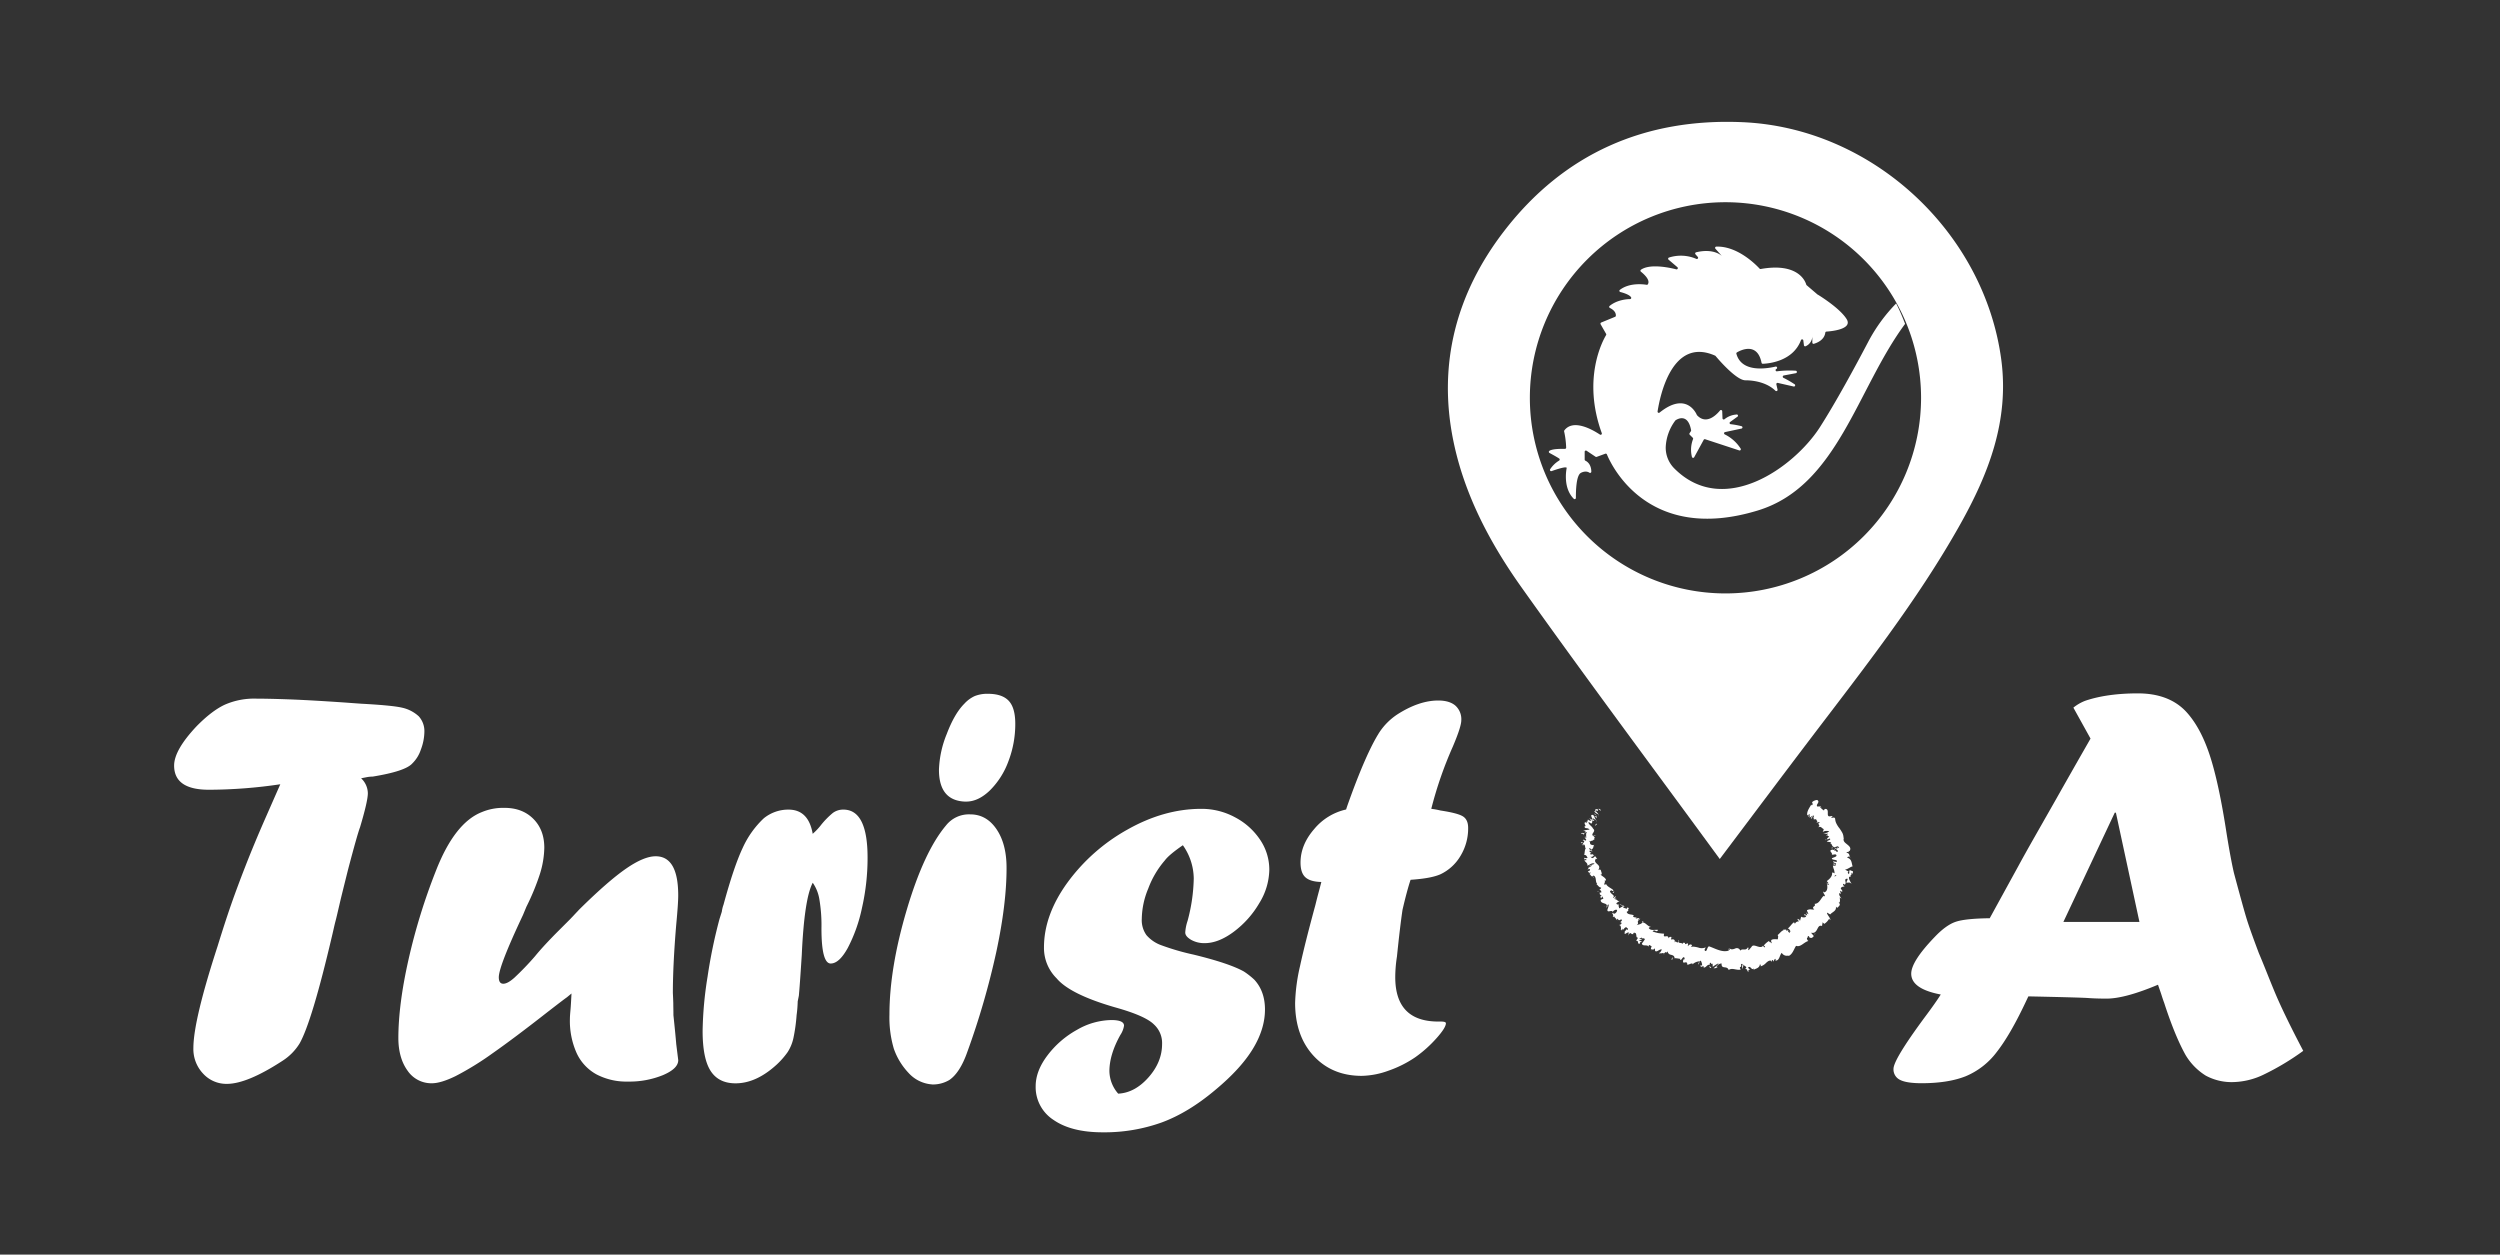 <svg id="Layer_1" data-name="Layer 1" xmlns="http://www.w3.org/2000/svg" viewBox="0 0 1080 542"><rect x="0" y="0" width="1080" height="542" fill="#333333" stroke="none"/><defs><style>.cls-1{fill:#fff;}</style></defs><path class="cls-1" d="M147.28,388.06l-1.22,5.23c-.41,1.78-.77,3.3-1.1,4.56s-.58,2.35-.79,3.28-.42,1.89-.66,2.86q-8.76,37.45-14.11,46.83a23.54,23.54,0,0,1-7.3,7.41q-15.33,10-24.09,10a13.61,13.61,0,0,1-10.28-4.44,15.4,15.4,0,0,1-4.19-11q0-11.92,10.45-44,3.15-10.22,5.77-17.76t6.32-17q3.7-9.49,8.39-20.17t6.62-15.06a211.31,211.31,0,0,1-30.87,2.37q-15,0-15-10.45,0-6.69,9.72-17,6.57-6.68,12.16-9.29a31.51,31.51,0,0,1,13.49-2.62q5.1,0,14,.31t24.67,1.39l3.4.25L156,304q13.36.72,17.62,1.7a15.61,15.61,0,0,1,7.29,3.75,9.49,9.49,0,0,1,2.43,6.42,22.4,22.4,0,0,1-1.52,7.93,14.76,14.76,0,0,1-3.7,6q-3,3.39-17.14,5.69a14.47,14.47,0,0,0-2.55.25l-2.43.48a9,9,0,0,1,2.91,6.45q0,3.4-3.38,14.73-1.09,2.79-5.2,18.37l-1.82,7.31Z"/><path class="cls-1" d="M246.89,429.19l-2.06,1.7q-.62.38-8.15,6.2-14.58,11.43-24.06,18.05a126.54,126.54,0,0,1-15.8,9.73q-6.33,3.09-10.21,3.1a12.41,12.41,0,0,1-10.52-5.41q-3.94-5.42-4-14,0-14.58,4.38-34a259.56,259.56,0,0,1,11.79-38.23q8.13-20.9,19.93-25.52A23.85,23.85,0,0,1,218,349q7.66,0,12.4,4.74t4.74,12.5a40.06,40.06,0,0,1-1.89,11.3,101.22,101.22,0,0,1-5.86,14.21l-1.46,3.52q-10.45,22.15-10.45,26.9c0,1.87.65,2.8,1.94,2.8s2.8-.85,4.74-2.55a120.14,120.14,0,0,0,9-9.36q3.76-4.62,10.71-11.55l4.5-4.5,3.89-4.13q12.3-12.15,20.09-17.56t12.9-5.41q9.73,0,9.74,16.89,0,3.54-.85,12.52-1.47,17.5-1.46,29.66.12,2.43.18,4.44c0,1.33.06,3.06.06,5.16q.86,8.15,1.22,12.52L293,458q0,3.64-6.57,6.44a38.37,38.37,0,0,1-15.19,2.8,27.85,27.85,0,0,1-13.55-3.1,20.05,20.05,0,0,1-8.57-9.18,34,34,0,0,1-2.92-14.83c0-.73.08-2,.25-3.83S246.73,432.11,246.89,429.19Z"/><path class="cls-1" d="M345.1,430.17l-.49,2.43a52.34,52.34,0,0,1-.48,5.95,72.82,72.82,0,0,1-1.34,9.73,18.23,18.23,0,0,1-2.55,6.26,34.24,34.24,0,0,1-4.62,5.28Q326.74,468,317.75,468q-7.29,0-10.75-5.35t-3.47-17.26a159.28,159.28,0,0,1,2.13-23.4,220.4,220.4,0,0,1,5.17-25l1-3.16a13.21,13.21,0,0,1,.73-3q4.49-16.51,8.26-24.49a40.38,40.38,0,0,1,9.12-12.82,16.74,16.74,0,0,1,10.69-3.77q8.64,0,10.46,10.46a27.43,27.43,0,0,0,3.28-3.41,35,35,0,0,1,5.47-5.65,7.5,7.5,0,0,1,4.5-1.4q10.44,0,10.45,20.67a97.35,97.35,0,0,1-2.43,21.87,66.69,66.69,0,0,1-6.14,17.26q-3.7,6.69-7.35,6.69-4,0-4-15.2a67.41,67.41,0,0,0-.91-12.58,17.34,17.34,0,0,0-2.85-7.11q-3.65,6.81-4.74,31.12Q345.47,426.52,345.1,430.17Z"/><path class="cls-1" d="M402.45,468.45a15.1,15.1,0,0,1-10-5A29,29,0,0,1,386.12,453a47.5,47.5,0,0,1-1.88-14.65q0-20.06,7.47-45.28t17-36.52a12.6,12.6,0,0,1,10.45-4.74q7,0,11.36,6.44t4.31,16.89q0,15.43-4.44,36.16a336.77,336.77,0,0,1-12.49,43.08q-3.15,9-7.77,12.17a13.86,13.86,0,0,1-7.4,1.94ZM417.06,346.3q-11.43-.36-11.43-13.74A44.52,44.52,0,0,1,409,317.07q3.34-8.82,7.6-13.07a13.81,13.81,0,0,1,4.44-3.28,14.58,14.58,0,0,1,5.77-1q6.08,0,8.93,3t2.86,9.9a44.92,44.92,0,0,1-3,16.35,34.17,34.17,0,0,1-8,12.52q-5,4.8-10.21,4.8Z"/><path class="cls-1" d="M483.06,472.46q7.17-.36,13.06-7t5.9-14.4a10.88,10.88,0,0,0-3.53-8.51q-3.76-3.76-16.89-7.41-19.34-5.59-25.16-12.52A18.43,18.43,0,0,1,451,409.26q0-14,10.15-28a80.6,80.6,0,0,1,25.95-22.91q15.8-8.92,31.84-8.93a30.34,30.34,0,0,1,14.59,3.65,29.42,29.42,0,0,1,10.81,9.66,23,23,0,0,1,4,13.06A28.2,28.2,0,0,1,544,390.18a41.46,41.46,0,0,1-11,12.33q-6.63,4.94-12.58,4.93a11.5,11.5,0,0,1-5.9-1.46c-1.66-1-2.49-2-2.49-3.16a19.31,19.31,0,0,1,1-5,75,75,0,0,0,2.67-18.23A25.32,25.32,0,0,0,511,365.14q-6,4.13-7.78,6.55a39.77,39.77,0,0,0-7.17,12.15,35.1,35.1,0,0,0-2.8,13.11,11.09,11.09,0,0,0,2,7,15.25,15.25,0,0,0,6.57,4.44,103.92,103.92,0,0,0,13.79,4q15.43,3.76,21.75,7.3a33.31,33.31,0,0,1,4.49,3.52q4.62,5,4.62,12.89,0,8.4-5.23,17t-16.16,17.69q-11.67,9.86-23.22,14.11a73.19,73.19,0,0,1-25.52,4.26q-13.49,0-21.21-5.35a16.84,16.84,0,0,1-7.72-14.59q0-6.56,5.11-13.31a40.51,40.51,0,0,1,12.7-11,30.41,30.41,0,0,1,14.89-4.25c3.64,0,5.47.81,5.47,2.43a10,10,0,0,1-1.58,4q-4.74,8.51-4.74,15.68A15.13,15.13,0,0,0,483.06,472.46Z"/><path class="cls-1" d="M581.51,349.7l.48-1.46q8-22.61,13.88-31.84a27.29,27.29,0,0,1,7.78-7.78q9.38-6,17.65-6c3.24,0,5.72.74,7.42,2.2a7.88,7.88,0,0,1,2.56,6.32q0,2.81-3.67,11.42a167.7,167.7,0,0,0-9.3,26.85,34.4,34.4,0,0,1,4,.73q7.3,1.1,9.61,2.5t2.32,5A22.83,22.83,0,0,1,631,369.64a20,20,0,0,1-8.63,8q-4,1.83-13,2.43-1.58,4.74-3.49,13-1.08,7.29-2.4,20.18a58,58,0,0,0-.73,8.87q0,19.18,18.6,19.19h1.09c1.46,0,2.19.24,2.19.73q0,1.94-4.14,6.56a54,54,0,0,1-9.11,8.14,48.91,48.91,0,0,1-11.68,5.84,35.36,35.36,0,0,1-11.44,2.19q-12.79,0-20.77-8.63t-8-22.85a79.66,79.66,0,0,1,2.12-15.93q2.13-9.84,6.63-26.37c.48-1.95,1-4,1.58-6.14s.89-3.42,1-3.83q-4.86-.12-6.93-2.07c-1.38-1.29-2.06-3.4-2.06-6.32q0-7.65,5.89-14.46A25,25,0,0,1,581.51,349.7Z"/><path class="cls-1" d="M903.11,319.07,895.7,305.7a18.76,18.76,0,0,1,5.22-3q9.36-3.15,22.6-3.16t20.65,7.66q6.32,6.69,10.33,18.73t7.41,34.27q1.83,11.31,3.17,17,4.26,15.92,5.66,20.35t5.06,14.16c.8,1.87,1.88,4.48,3.22,7.84s2.61,6.5,3.83,9.42q4,9.48,12.15,25a109.88,109.88,0,0,1-17.25,10.33,31.81,31.81,0,0,1-12.88,3.16,23.41,23.41,0,0,1-12-2.8,26.36,26.36,0,0,1-8.69-8.87q-4.62-8.26-9.23-22.49c-.33-.89-.72-2-1.16-3.4s-1-2.87-1.53-4.5q-14.26,6-22.2,6-4.51,0-7.81-.24-2.81-.24-26-.73l-1.12,2.38q-6.72,14.26-12.55,21.68a32.41,32.41,0,0,1-13.43,10.46q-7.59,3-19,3-6.57,0-9.36-1.46a5,5,0,0,1-2.8-4.74q0-4,13.37-22.12,4.74-6.33,7.05-10-12.76-2.43-12.76-9,0-5.35,10.21-15.93,4.86-5.1,9.05-6.5t14.65-1.52L872,374q2.67-4.92,6.92-12.4t9.67-17Q894,335,903.11,319.07Zm10.47,32-22.2,47.21h32.86l-10.17-47.21Z"/><path class="cls-1" d="M691.42,349.8c-.2-.26-.84-.6-.86-.29l.93.8Z"/><path class="cls-1" d="M688.56,350.27a4,4,0,0,0,2.23,1.66c-.91-.78-.47-.64-1.51-1.58,0-.32.59-.24,1,0-.22-.24.44-.23-.14-.75-1-.17-1.27.25-.83,1A1.77,1.77,0,0,1,688.56,350.27Z"/><path class="cls-1" d="M688.43,378.66l.06-.24A.31.31,0,0,0,688.43,378.66Z"/><path class="cls-1" d="M697.63,394.5a.27.27,0,0,0-.33,0C697.45,394.55,697.57,394.59,697.63,394.5Z"/><path class="cls-1" d="M698.71,397.77a.85.85,0,0,0-.06-.19C698.61,397.7,698.62,397.8,698.71,397.77Z"/><path class="cls-1" d="M688.43,378.66l-.14.6C688.66,379.13,688.45,378.91,688.43,378.66Z"/><path class="cls-1" d="M689.88,354.74a.71.71,0,0,0-.24-.3,1.05,1.05,0,0,1,.06.24Z"/><path class="cls-1" d="M684.71,371.28l0-.15h-.51Z"/><path class="cls-1" d="M683.3,365c0,.15,1,.08,1.44.08-.43,0-.64-.11-.73-.23A4.56,4.56,0,0,0,683.3,365Z"/><path class="cls-1" d="M685.55,354.92l-.09-.2S685.51,354.86,685.55,354.92Z"/><path class="cls-1" d="M685.9,375.7a2.15,2.15,0,0,0-.32.18A1.11,1.11,0,0,0,685.9,375.7Z"/><path class="cls-1" d="M784.5,355.62l.13-.14C784.54,355.54,784.48,355.58,784.5,355.62Z"/><path class="cls-1" d="M782.25,347.85h.11l.28-.5Z"/><path class="cls-1" d="M702,402.91a0,0,0,0,1,0,0C701.75,402.86,701.83,402.9,702,402.91Z"/><path class="cls-1" d="M753,418.68c-.74-.82.81-1.29-.25-2.17C752.87,416.89,752.12,418.19,753,418.68Z"/><path class="cls-1" d="M689.72,354.84a1.55,1.55,0,0,1,0,.21C689.73,355,689.75,354.9,689.72,354.84Z"/><path class="cls-1" d="M752.72,416.51h0l-.1-.09Z"/><path class="cls-1" d="M713.32,410.72a2.33,2.33,0,0,0,.11-.46A1.17,1.17,0,0,0,713.32,410.72Z"/><path class="cls-1" d="M705.93,403.65l.11.27A.49.49,0,0,0,705.93,403.65Z"/><path class="cls-1" d="M718.63,412c.08.13.06.28.29.23a.62.62,0,0,0,0-.13C718.8,412.18,718.69,412.2,718.63,412Z"/><path class="cls-1" d="M723.61,414.16c0-.08,0-.15,0-.23h-.18Z"/><path class="cls-1" d="M791.34,366.57a5.6,5.6,0,0,1,.85-.42C791.5,366.39,791.11,365.83,791.34,366.57Z"/><path class="cls-1" d="M689.33,354.58c.24.1.35.17.39.26a.78.78,0,0,0,0-.16A.89.89,0,0,0,689.33,354.58Z"/><path class="cls-1" d="M722.38,404.82l.61.46A1.92,1.92,0,0,0,722.38,404.82Z"/><path class="cls-1" d="M779.41,395.56l0-.21C779.38,395.38,779.36,395.45,779.41,395.56Z"/><path class="cls-1" d="M725.08,406.05a1.6,1.6,0,0,0,.12.81,2.13,2.13,0,0,0,.18-.21Z"/><path class="cls-1" d="M792.2,366.14h0Z"/><path class="cls-1" d="M788.39,362.72c.25.57,1.33-.28,2.09-.48.67.6-.76.74-1.3,1.25.5.3,1.79.21,1.89.58-.2.1-.25.2-.54.21,1.18.16.51,1.44,2,1.7a1,1,0,0,1-.31.16,10.53,10.53,0,0,1,1.77-.55c.09.31,1,.41.13.73,0-.21-.37-.14-.66-.17l.45.25c-1.17.57-.53-.36-1.44-.13.52.51,1.76,1.06,1.47,1.63-1.19.3-.63-1.06-1.58-.22l.3-.82c-1.79.95,0-.46-1.89.48-.14.94.82.89.59,1.86.71.12,1-.2,1.71-.07.73.63-.07,1-.78,1.26s-1.38.45-.53.9c.84.22,2.43.33,1.56,1.06l-1.39-.27c-.18.88,2,.61,1,1.53-.53-.21-.44-.75-.6-.63-1.13.54.79.5.72,1l-1.25,0a7.45,7.45,0,0,0,.44,1.58,6,6,0,0,1,.3,1.72c-.34-.15-.68-.43-1.1-.28.27,1.48-1.06,2.76-2.27,3.62.26.3.51.61.75.92-.06.11-.53,0-.66-.21-.6.29.6.32.86.74-.07.31-.73.08-.93-.24.41,1.23.37,3.39-1.17,3.65l-.16-.34c-.8.43,1.33,2,.07,2.06l-.08-.23c-1.37,1.21-1.83,3.42-4,3.51,1,1.18-1.67,1-.09,2.42-1.49.11-1.59-.35-3.07.26-.33.23.62,1.32.46,1.83l-.84-.74.43,1.28-1.22-.67-.09.53a1,1,0,0,1,.84.31c-.11.87-1.75.69-2.17.3l-.49,1.82c-.29-.35-.2-.64-.25-1,.18,1.42-.93-.74-.77.56.25.11.42.52.56.7a1.58,1.58,0,0,0-1.72,1l-.42-.66c-1,.64-1.65,1.91-2.71,2.7.59,0,1.33,1.13,1.09,1.47l-.85-.84c.24.74.61.1.73,1.14-.5.2-1.08-.88-1.09-1.36l-.24.69c-.24-.26-.23-.5-.47-.88.23.74-1.52-.37-1.07.87l-.23-.27c-1.07.73-1.37,1.33-2.23,2,.5.88,0,.93.15,1.8-.88.09-2-.21-2.83.31-.39.74.2.86.18,1.54-.45-.82-1.29-.35-1.12-1.16a8.21,8.21,0,0,0-2.34,2c.28.3.52.39.54.72-.2.24-.72-.15-.84-.58l0-.12c-.53,1-1.68.66-2.73.32s-2-.59-2.38.49l0-.11-1.08,1.3c-.65,0,.21-.77-.37-1.22-1.11,1.85-2.3.21-3.31,1.45a1.58,1.58,0,0,0-2.29-.88c-.83.29-1.73.6-2.4-.22l.11.65c-.29.65-.41-.35-.65-.48.05.5.38.56.19.92-2.76.89-5.73-.88-8.35-1.82-1-.26-1,3.26-2.1,1.53l.55-1.13a4.22,4.22,0,0,1-3.21.09,12.19,12.19,0,0,0-1.55-.32,3.58,3.58,0,0,0-1.62.06c.19-.23.29-.58.48-.52-.18-1-1.51-.46-1.73.21-.28-.18.12-.64,0-1.05-.24-.62-1.37.72-1.31-.18,0-.15.21-.23.3-.27-.4.31-1.19-.52-1.28.52-.55-.7-1.53-.13-1.88-.9-.81.89-1-1-1.76.4.71-1.48-.67-1.78-1.46-1.29.37-.38-.16-.64.32-1.18a1,1,0,0,0-1.39.61c0-2.23-2.61.43-1.87-2.08a21.79,21.79,0,0,1-2.64-.28,17.76,17.76,0,0,1-2.34-.67c1-1.33,1.48.8,2.38-.68-1.53-.21-3.06.49-4-.72-.16-.4.6-.44.86-.59-1.57-.3-2.08-1.8-3.63-1.93a.77.77,0,0,1,.5-.17c-.23-.12-.3-.55-.76,0h.32c-.39,1.09-2.26,1.07-2.67,1.44,1.74-1.31-.61-1.28,1.72-2.82a1.19,1.19,0,0,0-.92.51c-.09-.28.05-.55.62-.8-.94-.31-1.25.49-1.85-.08.26-.26.48-.25.83-.5-.8.24-1.58.43-1.86-.28.18-.13.32-.39.47-.24-.92-.76-2.82-.14-3.21-1.62,1.42-.77.07-.68,1-1.64l-.78-.25-.3.64c-.41-.46-1.5-.26-1.51-1h.72l-.94-.73,0,.84c-.95-.05-1.28,1.15-1.54.25.22.05-.4-.51,0-1.26h0c-.53,0-1.08,0-1.1-.55.27-.36,1.25-.84,1.43-1.07-1.09.44-1.13-1-2.35-.59a2.79,2.79,0,0,0,1-.59l-.91.33c.08-.42.17-.53.66-.82-.36-.83-1.25,1.22-1.24-.07.11,0,.2-.09.42,0-.27-1.08-1.66-1.34-1.77-2.42,1-1,.72.53,1.52-.37-.92-1-2.91-1.56-3.27-2.92V382c-1.78.77.34-1.34-.79-1.5a1.66,1.66,0,0,0,.84-.24c-.14-1-1.26-1.44-2.43-2.45l.52-.05c.18-.68-.35-1.4-.37-2-.52,0-.57-.31-1.16.16,1-1.38.3-2-.38-2.64s-1.41-1.27-.52-2.37c.06.18.55.31.51.16-.29-.37-.56-.76-.81-1.15-.79.32-.45.3-1,.76a1.18,1.18,0,0,1-1.09-.65c.7.46,1.31-.36,1.7-.72-.24.11-.54.09-.79.18,1.29-1.05-1.7.29-.92-.92l.44-.05c-.29-.3-.94-.52-.9-.94.92-.35.53.3,1.32.16-.18-.51-2-.74-1.15-1.41.31.19.36.53.67.71,1-.74.74-.74.86-1.16l0,0,.37-1-.27.26c-2.62-.34-.62-1.29-2.36-2.08,1.65.79.92.08,2,.07.29-.25.63-.61.94-.53-.91-.37.67-.7-.65-1.24.34,0,0-.44.92-.35-.26-.52-.62.12-1.06.08-.6-.41-.22-.92.11-1.43s.66-1-.12-1.71c-.54-1.11-1.68-1.51-2.06-2.67a.9.9,0,0,1,.83.2,2.09,2.09,0,0,1,.37.35,1,1,0,0,0,.38-1.41,1.38,1.38,0,0,0,1,.12c0-.4-1.17-.63-.49-1a9.21,9.21,0,0,1,1.22.81c-.16-.51-.64-1.16-.77-1.74.62.11.78.61,1.11.9-.12-.59,0-1.44-.84-2l-.47.18c.05-.21.81.25.92.45.51.71-.58.47-.92.38a3.43,3.43,0,0,1-.08-.42c-1.05-.24-1.09.17-.92.67s.55,1.09.41,1.42l-1.37-.74c.32.37.67.74,1,1.09-.42.05-1.27-.05-1.39-.48-.87.35.4.6-.53.86-.14,0-.21,0-.25-.08.1.22.19.42.31.63-.29-.17-1.07-.13-.78-.42-1.05.84.84,1.78-.36,2l-.08-.1c.34,1.43,1.08.3,2.28,1.41-.94.13-1.87.27-2.8.44l1.09.22a.46.46,0,0,1-.59.33c.75.56.48-.06,1.19.27-1,.64.42,1.81-1.32,2,.85.22.63-.64,1.24.05-1.9.26.36.81-.49,1.45-1-.12-.49-.76-1.34-.07,1.65.26-.25,1.24.11,1.76,1.3-.12.67,1.08,1.26,1.87-.47,0-.43,1.75-.7,2.67l-.23,0c1.33-.13,1.3.73,1.72,1.25a1.88,1.88,0,0,1-1.55-.08l.16.56a1.15,1.15,0,0,1,1,.46l-1,.13c.27.75,1.57,1.16,1.25,2.31.9-.26,2.21-1.54,3.13-.81-.46.2-1.27.52-1.55.34.09.06.5.15.36.39l-.94-.11c-.21.54.74,0,.79.34-.68.24-.4.42-.95.57-.1-.06.17-.39-.14-.43a1.82,1.82,0,0,1-.68,1.38c.38-.18.91-.34,1.1-.09.33.69-.71.55-.88,1.11.53,0,.24.64,1.24.25.08.21-.37.44-.61.63.58.19.89,1.66,1.74.78l0-.12.07,0h0c1.47.72.62,2.65,1.59,3.6l-.32.16c.71.49,1,1.37,2,1.47.1.19-.32.78-.74.91.53.38.89.23.83,1.24-.85-.17-.37.46-.71-.27.13.8-.26,1.26,1,1.44-.93.25-.67,1.11-.25,1.27l.28-.81a2.27,2.27,0,0,1,.58,1l-1.13.5c-.3,2.15,3.64.93,2.37,3.32.93-.18,0-1,1-1.33.29.66-.64,2.31-.5,2.5.08,1.22,2-.33,2.25.75.25-.38,1.07-1.19,1.87-.87.32.64-.84,1.83-1.4,1.7-.14-.11-.09-.26,0-.35-.27-.08-.61-.2-.79.32l.4-.2c-.12.56.56,1.3-.13,1.58.67.16.69-.28.6-.74.11,1.14.94,1.12,1.27,2.12.07-.28.36-.72.45-.61.55,1.4,1-.09,1.79.47-.11.84-1.29.95-.21,1.25.09.73-.74.89-1.16,1,1.22.05.78,1.57,1,2l-.58-.08a1,1,0,0,1,.67.39l.42-.81c.09.3.25.47,0,.72.59-.21.84-1.18,1.77-1.35,0,.56,1.13.39.44,1.31-.57-1.05-.69.94-1.53.41a.62.62,0,0,1,.5.49.28.28,0,0,1-.29.14c.13,1.51,1.25-.61,2.07.17-.54.39-.61,1.1-.38,1.13-.34-.33.55-1,1.18-1.06.23.85.85.22,1.1.5l-.18-.45c.53-.4.75-.11,1.26.05-.28.41-.56,0-.57.26,1.15-.53.21,1.73,1.32,1.6,0,.57-.72,1-.64,1.41,1.21-.13.24,1.29,1.4,1.3.3-.87.14-.72,1.16-1l-1.58-.41,1.53-.44c-.35-.28-1.09-.13-1.22-.41.8-.29.62-.15.89-.86-.29,1.42,1.42.12,1.46,1.25l-1.26,1.74c.37,1.41,2.23.19,3.11,1.41l-.18-.56c.61-.61.8.36,1.37.3a2.33,2.33,0,0,0-.37,1.44c.25-.47.87.59,1.7-.59l.07,1.14c.83.89,2.14-1.18,3-.46-.65.54-.45,1.23-1.36,1.37.32.18.56.46.79,0,0,.51,1.33-.4,1.34.35.27-.22.65-.88,1-.66a.84.84,0,0,1-.15.32c.16-.32.78-.17.8-1a1.67,1.67,0,0,0,1.47,1.77c.73.21,1.45.37,1.56,1.45a22.23,22.23,0,0,1,2.5.34c-.11.19-.12.34-.22.23.73.95,1.22-1.77,2-.71.21,1.28-.75.43-.54.95-.54,2.33,1.41.06,1.76,1.6l-.21.08c.37.93,1.61-.46,2.49-.12a.91.91,0,0,0-.08.35,4.87,4.87,0,0,1,3.1-1.34c-.44.86-.49.41-.49,1.37.42-.07.16-1.51,1-1.64a4.32,4.32,0,0,1,.59,2.07l-.77-.07c.18,1.35,1,.12,1.37.4L736,418c1.21,0,1.4-1.45,2.64-1.21l-.09-.44c.82-1.34.5.85,1.27-.13l.1,1.45a12.53,12.53,0,0,1,2.49-1.53c-.49,1-1.48,1.54-2.13,2.15.46,0,1.57,0,1.83-.73-.18.13-.43.47-.6.24a2.44,2.44,0,0,1,2.22-1.58c-.18,2.78,2.32.68,3.06,2.82,1.57-1.13,3.28.26,5.19-.18-1-2.07.54-.13.13-2.32.4-.2.57-.18.63,0,.5.38,1,.72,1.52,1.09.42.58-.34.56-.21,1,1,0,.56.86,1.32,1.32-.27-.76.13-1.18.75-1l-1-.86c1.1-1.41,1.55,1.63,2.67.15l-.28.78c.61-.58,2.64-.59,2.79-2.55.19.21.53.75.27,1a5.19,5.19,0,0,0,2.36-1.48c.72-.67,1.41-1.21,2.22-.93l.08.55c.24-.26.14-1.14.71-.78.07.22.09.56.24.53.09-.25.4-1.23.91-1.11L767,415c1.84,0,1.72-2.39,2.72-3.37a2.49,2.49,0,0,0,2.87,1.16l.09.21c1.81-.88,2.19-2.87,3.23-4.41,1.93.78,3.42-1.66,5.38-2.09-.4,0-.79-1-.66-1.3.53,0,.09-1.58,1-.45l-.12.08c1.2.86,1.58,0,2.08-.44l-1.25-1.47c1.59.42,2.22-.58,2.71-1.52s.87-1.84,2.11-1.35c-.08-.63.26-1,.16-1.63l.77.69a6,6,0,0,0,2.13-2.3l.38.69c.57-.58-1.68-2.65-1.28-3.24l1.34.78c.83-1.08,2.78-1.43,2.45-3.38.17.14.51.43.43.66.42-.5,2.34-1.59.43-2.54,1.16.74.92-1.18.77-2.14l.81.62c-.78-1.22-1.09-1.42-1-2.36.21-.13.8.22.44.35.8-.38-.59-.94.28-1.45l.43.58c.4-.62.07-.73-.44-1.41-.17-.59.81-1.14,1.69-.89-.48-.32-1-1-.61-1.27a.79.79,0,0,1,.56.42c1.1-.94-.47-2.12.72-2.62a1.11,1.11,0,0,0,.62,0,4.93,4.93,0,0,1-.68,1.61c.88.33,1.31-.43,2.31.64-.43-.92-1.54-2.43-.94-3.11a1.62,1.62,0,0,1,.34,0l.08.11a.45.45,0,0,0,0-.55,1.52,1.52,0,0,0,.43-.62c.77.06.64-.89.71-1.32-1-.13-.78-.64-1.69-.26.08-.06.11.09.12.37a.41.41,0,0,0,.08.19l-.09,0c0,.27-.08.62-.15,1-.44-.44-.79-.83-.15-1.17l-1.56-.81c1.48-.3,2.39-1.31,3.29-1.4-.5-1.33-.26-3.1-2.26-3.76-.27-.33.53-.43.82-.58.21.19.19.43.47.53a6.41,6.41,0,0,1-.52-1.3,1.2,1.2,0,0,0-1.2-.77c.49-.93,1.3.33.92-.84l.42.11c.94-1.38-.21-2.23-1.15-3s-1.94-1.44-1.11-3.12c-.09.23-.13.34-.33.45a4.9,4.9,0,0,0-.5-2.21,21.33,21.33,0,0,0-1.21-1.92,10.28,10.28,0,0,1-1.24-1.87,5.12,5.12,0,0,1-.66-2.26c-.2-.91-1-.44-1.77-.4l.72-.85c-.51.05-1,.11-1.51.18-.74-.13-.61-.94-.62-1.76s-.16-1.61-1.35-1.44l-.33.69c-.33-.47-1.59-.78-1-1.38-.13.07-.62.51-.56.08l.33-.48-1.68,0c-.65-.94,1.42-1.85.06-2.77-.67-.13-2.28.63-2.26,1.09a.93.93,0,0,1,.08,1.12l-.57,0c-.87,1.45-1.88,2.88-1.59,4.41l1.13-.55-.23.81-.53-.24c-.11.83.41.33.87.05a2.11,2.11,0,0,0-.25.93c.47-.32,1-.64,1.47-.95-.32.59-1,.91-.85,1.47.7-.43.6-1.4,1.34-1.48-.16.82-.63,1.25.09,1a1.16,1.16,0,0,1-.7.6c.6-.2.84.42,1.56-.16-.34.94,1.1.61,0,1.77.33-.2,1.31-.47,1.6-.27-1.8.91.78,1-.89,2.23,1.57-.8,1.59.65,2.78.74-.14,0-.42.14-.39,0,.14.44-.21.84-.33,1.24,1.23-.76,1.87-.35,2.82-.46-.9,1.19-1.61.58-2.64,1.42,1-.63,1.46.2,2.2-.44-.53.78-.17.52-1.11,1.27,1.61-.78.43.19,1.56,0-.52.94-1.44.87-.66,1.22C789.21,363,788.39,362.72,788.39,362.72Zm4.47,14.61h0l0-.34Zm-.37,1.33a2.42,2.42,0,0,0,.22-.56c.35,0,.68.21.62.34C793.13,378.3,792.84,378.56,792.49,378.66Zm7.69-1.47c.09.31-.13.36-.35.36a3,3,0,0,0,0-.51l-.12-.06A2,2,0,0,1,800.18,377.19Z"/><path class="cls-1" d="M799,376.45s-.06-.07-.06-.12l-.25.12.3.15A.76.76,0,0,0,799,376.45Z"/><path class="cls-1" d="M688.49,378.38v0a.35.35,0,0,1,.1-.12Z"/><polygon class="cls-1" points="780.14 394.04 780.33 394.21 780.25 393.96 780.14 394.04"/><path class="cls-1" d="M689,369.3a.6.6,0,0,0,.23-.16A.6.6,0,0,0,689,369.3Z"/><path class="cls-1" d="M688.54,365.87l.28-.53A1.71,1.71,0,0,0,688.54,365.87Z"/><path class="cls-1" d="M688.73,363.22a3.78,3.78,0,0,0-.45,0h.45Z"/><path class="cls-1" d="M710.2,398.28a.17.17,0,0,0,.1,0C710.61,398.31,710.44,398.27,710.2,398.28Z"/><path class="cls-1" d="M699.63,390.81a2.72,2.72,0,0,1,.65,0C700.19,390.6,700.1,390.45,699.63,390.81Z"/><path class="cls-1" d="M722.31,404.77v0l.08,0Z"/><path class="cls-1" d="M700.65,391.3a.42.42,0,0,0-.37-.47C700.34,391,700.4,391.25,700.65,391.3Z"/><path class="cls-1" d="M690.71,352.78l.09-.09a.5.5,0,0,1-.15-.08Z"/><path class="cls-1" d="M690.65,352.61l-.06-.16C690.57,352.5,690.55,352.55,690.65,352.61Z"/><path class="cls-1" d="M690.47,352.09l.12.36C690.64,352.36,690.71,352.27,690.47,352.09Z"/><path class="cls-1" d="M689.25,355.67l.35.12A1.23,1.23,0,0,0,689.25,355.67Z"/><path class="cls-1" d="M689.15,356.66c.12-.22.87-.42.73-.77l-.28-.1C690.09,356.05,688.56,356.3,689.15,356.66Z"/><path class="cls-1" d="M684.16,360.81l.32-1c-.4.16-.94.38-1-.09C682.25,361,684.35,359.49,684.16,360.81Z"/><path class="cls-1" d="M683.71,364c-.24-.52-.57.06-.8.05C683.31,364.32,683.4,364.39,683.71,364Z"/><path class="cls-1" d="M690.89,384.81l-.83.43C690.37,385.53,690.37,385.06,690.89,384.81Z"/><polygon class="cls-1" points="697.12 385.72 697.39 385.1 696.58 385.42 697.12 385.72"/><path class="cls-1" d="M693,391.48l-.21-.07c.22.13.44.25.68.37C693.32,391.68,693.16,391.59,693,391.48Z"/><path class="cls-1" d="M722.37,414.64l.31-1.11C722.35,413.62,721.8,414.79,722.37,414.64Z"/><path class="cls-1" d="M738.41,417.42c.12.59.54,1,.87.47C738.92,417.77,738.61,417.29,738.41,417.42Z"/><polygon class="cls-1" points="783.96 403.35 784 403.86 784.22 403.19 783.96 403.35"/><path class="cls-1" d="M786.12,184.67c-11.06,17.16-41.4,39.09-62.76,17.75a12.68,12.68,0,0,1-3.77-9.22,20.63,20.63,0,0,1,4.13-11.51.53.53,0,0,1,.13-.13c.67-.45,5.35-3.29,6.71,4.31a.58.58,0,0,1-.08.39l-.58.87a.54.54,0,0,0,.07.68l1.31,1.31a.54.54,0,0,1,.12.58,12.67,12.67,0,0,0-.49,7.66.53.53,0,0,0,1,.13L736,190a.53.53,0,0,1,.63-.25l14.71,4.83a.53.53,0,0,0,.62-.79,17.16,17.16,0,0,0-6.86-6.13.53.53,0,0,1,.12-1l7.17-1.53a.53.53,0,0,0,0-1,35.24,35.24,0,0,0-4.65-.87.53.53,0,0,1-.27-1l3-2.18a.53.53,0,0,0-.38-1,9.25,9.25,0,0,0-5.08,2,.53.53,0,0,1-.89-.37l-.12-3a.54.54,0,0,0-1-.32c-1.78,2.15-6,6.13-9.87,2a.56.56,0,0,1-.1-.15c-.41-1-4.79-10.1-16.09-1a.54.54,0,0,1-.87-.49c1-6.37,6.12-32.43,24.88-24.1a.7.7,0,0,1,.19.15c.88,1.06,8.87,10.49,12.86,10.49,3.74,0,9.3.92,13,4.52a.54.54,0,0,0,.9-.5l-.51-2.25a.53.53,0,0,1,.64-.64l6.74,1.53a.53.53,0,0,0,.41-1,41.76,41.76,0,0,0-4.75-2.74.54.54,0,0,1,.13-1l5.29-1a.54.54,0,0,0-.07-1.06,42.88,42.88,0,0,0-8,.24.53.53,0,0,1-.39-1,.53.53,0,0,0-.42-1c-4.91,1.11-14.7,2.26-16.85-5.55a.52.52,0,0,1,.24-.6c1.65-1,8.83-4.55,10.63,4.49a.53.53,0,0,0,.54.42c2.33-.08,13.05-.95,16.5-10.24a.53.53,0,0,1,1,.12l.27,2.12a.53.53,0,0,0,.77.41,4.78,4.78,0,0,0,2.85-4.17V148a.53.53,0,0,0,.68.52c1.4-.41,4.51-1.65,4.93-4.81a.52.52,0,0,1,.49-.46c2.17-.15,11.43-1,8.73-5.39-2.95-4.76-11.81-10.18-12.44-10.57l-.07,0-4.78-4.09a.54.54,0,0,1-.16-.26c-.35-1.24-3.35-9.63-19.67-6.73a.56.56,0,0,1-.49-.16c-1.34-1.46-9.45-9.84-18.7-9.51a.54.54,0,0,0-.39.89l2.82,3.19s-3.3-3.51-11.15-1.63a.53.53,0,0,0-.27.87l1,1.14a.54.54,0,0,1-.61.85,16.8,16.8,0,0,0-11.84-.59.54.54,0,0,0-.18.92l3.82,3.25a.54.54,0,0,1-.48.93c-3.86-1-11.63-2.38-15.27.16a.53.53,0,0,0,0,.86c1.24,1,4.12,3.53,3,5.4a.51.51,0,0,1-.54.25c-1.41-.23-7.39-1-11.56,2.18a.53.53,0,0,0,.19.94c1.4.36,3.85,1.12,4.62,2.23a.53.53,0,0,1-.42.83c-1.6,0-5.79.44-8.81,2.94a.53.53,0,0,0,.1.89c1,.48,2.67,1.55,2.58,3.36a.53.53,0,0,1-.33.46l-6,2.47a.54.54,0,0,0-.25.76l2.36,4.13a.52.52,0,0,1,0,.54c-1.35,2.25-10.45,18.72-1.86,42.35a.53.53,0,0,1-.79.63c-3.31-2.19-11.6-6.88-15.39-1.79a.53.53,0,0,0-.09.42,37.18,37.18,0,0,1,.88,7,.53.53,0,0,1-.55.54c-1.43,0-5.21-.1-6.67.84a.53.53,0,0,0,0,.91c1,.55,3.12,1.69,4.18,2.41a.53.53,0,0,1,0,.9,12.18,12.18,0,0,0-3.87,3.74.54.54,0,0,0,.62.81c2.31-.82,6.52-2.2,6.52-1.34,0,0-1.89,8.39,3.06,13.29a.53.53,0,0,0,.91-.38c0-2.82.1-9.68,2.15-10.8,0,0,2-1.2,3.68-.09a.53.53,0,0,0,.84-.44c0-1.44-.46-3.72-2.57-4.75a.52.52,0,0,1-.3-.48v-3.36a.53.53,0,0,1,.83-.44l3.88,2.59a.54.54,0,0,0,.48.05l3.73-1.37a.53.53,0,0,1,.68.3c1.84,4.48,17.68,38.75,65.22,24.22C793.86,210,802.21,167.92,823,139.92a88,88,0,0,0-3.86-8.83A70.66,70.66,0,0,0,807,147.8C801.4,158.46,793,173.94,786.12,184.67Z"/><path class="cls-1" d="M864.57,155.52C857.31,100.42,809,55.28,752.9,52.79c-42.16-1.87-77.3,13.44-103.21,47.15-20.54,26.71-28.65,57.21-21.84,90.52,4.79,23.42,16,44.46,29.77,63.74,27.89,39.22,56.69,77.78,85.32,116.89,13.32-17.68,26.14-34.81,39.07-51.84,22.78-30,46.19-59.58,64.7-92.55C859.11,204.62,868,181.76,864.57,155.52ZM745.4,256.36a84.5,84.5,0,1,1,84.5-84.5A84.5,84.5,0,0,1,745.4,256.36Z"/></svg>